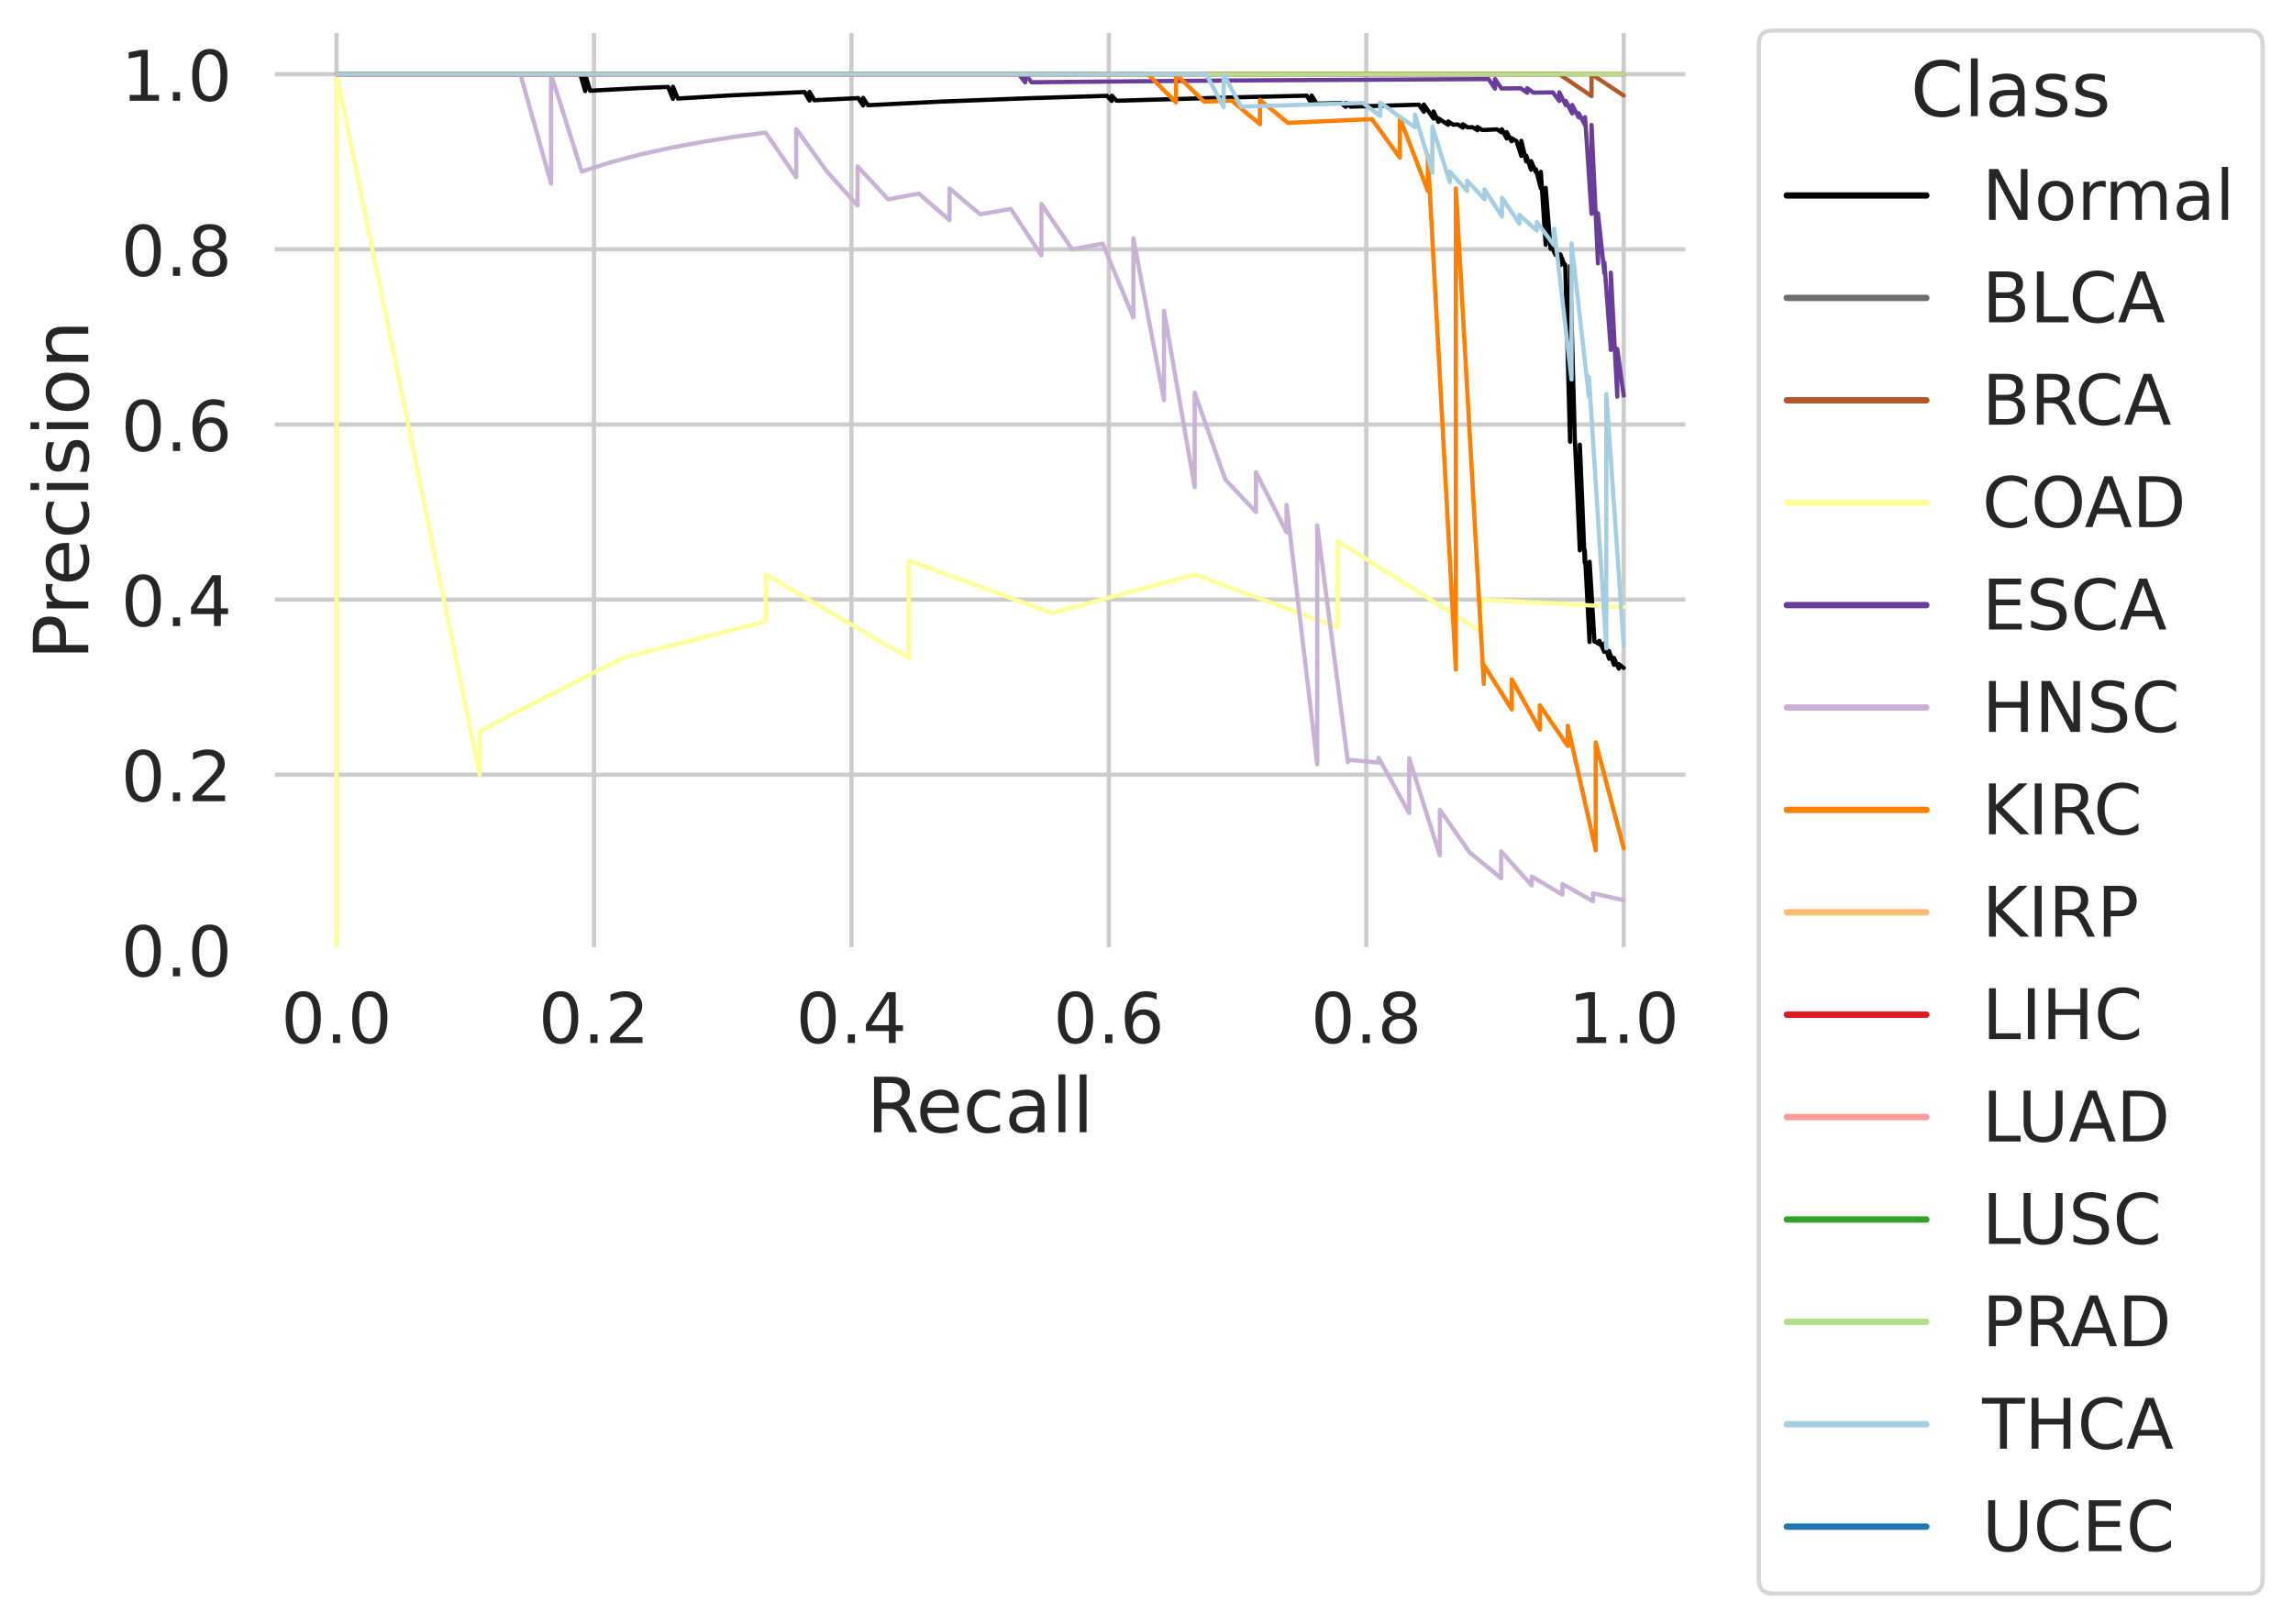<?xml version="1.0" encoding="utf-8" standalone="no"?>
<!DOCTYPE svg PUBLIC "-//W3C//DTD SVG 1.1//EN"
  "http://www.w3.org/Graphics/SVG/1.1/DTD/svg11.dtd">
<!-- Created with matplotlib (https://matplotlib.org/) -->
<svg height="384.085pt" version="1.1" viewBox="0 0 542.202 384.085" width="542.202pt" xmlns="http://www.w3.org/2000/svg" xmlns:xlink="http://www.w3.org/1999/xlink">
 <defs>
  <style type="text/css">*{stroke-linecap:butt;stroke-linejoin:round;}</style>
 </defs>
 <g id="figure_1">
  <g id="patch_1">
   <path d="M 0 384.085 
L 542.202 384.085 
L 542.202 0 
L 0 0 
z
" style="fill:#ffffff;"/>
  </g>
  <g id="axes_1">
   <g id="patch_2">
    <path d="M 64.361 224.64 
L 399.161 224.64 
L 399.161 7.2 
L 64.361 7.2 
z
" style="fill:#ffffff;"/>
   </g>
   <g id="matplotlib.axis_1">
    <g id="xtick_1">
     <g id="line2d_1">
      <path clip-path="url(#p560c110eac)" d="M 79.579 224.64 
L 79.579 7.2 
" style="fill:none;stroke:#cccccc;stroke-linecap:round;"/>
     </g>
     <g id="text_1">
      <!-- 0.0 -->
      <g style="fill:#262626;" transform="translate(66.459 246.677)scale(0.165 -0.165)">
       <defs>
        <path d="M 31.781 66.406 
Q 24.172 66.406 20.328 58.906 
Q 16.5 51.422 16.5 36.375 
Q 16.5 21.391 20.328 13.891 
Q 24.172 6.391 31.781 6.391 
Q 39.453 6.391 43.281 13.891 
Q 47.125 21.391 47.125 36.375 
Q 47.125 51.422 43.281 58.906 
Q 39.453 66.406 31.781 66.406 
z
M 31.781 74.219 
Q 44.047 74.219 50.516 64.516 
Q 56.984 54.828 56.984 36.375 
Q 56.984 17.969 50.516 8.266 
Q 44.047 -1.422 31.781 -1.422 
Q 19.531 -1.422 13.062 8.266 
Q 6.594 17.969 6.594 36.375 
Q 6.594 54.828 13.062 64.516 
Q 19.531 74.219 31.781 74.219 
z
" id="DejaVuSans-48"/>
        <path d="M 10.688 12.406 
L 21 12.406 
L 21 0 
L 10.688 0 
z
" id="DejaVuSans-46"/>
       </defs>
       <use xlink:href="#DejaVuSans-48"/>
       <use x="63.623" xlink:href="#DejaVuSans-46"/>
       <use x="95.41" xlink:href="#DejaVuSans-48"/>
      </g>
     </g>
    </g>
    <g id="xtick_2">
     <g id="line2d_2">
      <path clip-path="url(#p560c110eac)" d="M 140.452 224.64 
L 140.452 7.2 
" style="fill:none;stroke:#cccccc;stroke-linecap:round;"/>
     </g>
     <g id="text_2">
      <!-- 0.2 -->
      <g style="fill:#262626;" transform="translate(127.332 246.677)scale(0.165 -0.165)">
       <defs>
        <path d="M 19.188 8.297 
L 53.609 8.297 
L 53.609 0 
L 7.328 0 
L 7.328 8.297 
Q 12.938 14.109 22.625 23.891 
Q 32.328 33.688 34.812 36.531 
Q 39.547 41.844 41.422 45.531 
Q 43.312 49.219 43.312 52.781 
Q 43.312 58.594 39.234 62.25 
Q 35.156 65.922 28.609 65.922 
Q 23.969 65.922 18.812 64.312 
Q 13.672 62.703 7.812 59.422 
L 7.812 69.391 
Q 13.766 71.781 18.938 73 
Q 24.125 74.219 28.422 74.219 
Q 39.75 74.219 46.484 68.547 
Q 53.219 62.891 53.219 53.422 
Q 53.219 48.922 51.531 44.891 
Q 49.859 40.875 45.406 35.406 
Q 44.188 33.984 37.641 27.219 
Q 31.109 20.453 19.188 8.297 
z
" id="DejaVuSans-50"/>
       </defs>
       <use xlink:href="#DejaVuSans-48"/>
       <use x="63.623" xlink:href="#DejaVuSans-46"/>
       <use x="95.41" xlink:href="#DejaVuSans-50"/>
      </g>
     </g>
    </g>
    <g id="xtick_3">
     <g id="line2d_3">
      <path clip-path="url(#p560c110eac)" d="M 201.324 224.64 
L 201.324 7.2 
" style="fill:none;stroke:#cccccc;stroke-linecap:round;"/>
     </g>
     <g id="text_3">
      <!-- 0.4 -->
      <g style="fill:#262626;" transform="translate(188.204 246.677)scale(0.165 -0.165)">
       <defs>
        <path d="M 37.797 64.312 
L 12.891 25.391 
L 37.797 25.391 
z
M 35.203 72.906 
L 47.609 72.906 
L 47.609 25.391 
L 58.016 25.391 
L 58.016 17.188 
L 47.609 17.188 
L 47.609 0 
L 37.797 0 
L 37.797 17.188 
L 4.891 17.188 
L 4.891 26.703 
z
" id="DejaVuSans-52"/>
       </defs>
       <use xlink:href="#DejaVuSans-48"/>
       <use x="63.623" xlink:href="#DejaVuSans-46"/>
       <use x="95.41" xlink:href="#DejaVuSans-52"/>
      </g>
     </g>
    </g>
    <g id="xtick_4">
     <g id="line2d_4">
      <path clip-path="url(#p560c110eac)" d="M 262.197 224.64 
L 262.197 7.2 
" style="fill:none;stroke:#cccccc;stroke-linecap:round;"/>
     </g>
     <g id="text_4">
      <!-- 0.6 -->
      <g style="fill:#262626;" transform="translate(249.077 246.677)scale(0.165 -0.165)">
       <defs>
        <path d="M 33.016 40.375 
Q 26.375 40.375 22.484 35.828 
Q 18.609 31.297 18.609 23.391 
Q 18.609 15.531 22.484 10.953 
Q 26.375 6.391 33.016 6.391 
Q 39.656 6.391 43.531 10.953 
Q 47.406 15.531 47.406 23.391 
Q 47.406 31.297 43.531 35.828 
Q 39.656 40.375 33.016 40.375 
z
M 52.594 71.297 
L 52.594 62.312 
Q 48.875 64.062 45.094 64.984 
Q 41.312 65.922 37.594 65.922 
Q 27.828 65.922 22.672 59.328 
Q 17.531 52.734 16.797 39.406 
Q 19.672 43.656 24.016 45.922 
Q 28.375 48.188 33.594 48.188 
Q 44.578 48.188 50.953 41.516 
Q 57.328 34.859 57.328 23.391 
Q 57.328 12.156 50.688 5.359 
Q 44.047 -1.422 33.016 -1.422 
Q 20.359 -1.422 13.672 8.266 
Q 6.984 17.969 6.984 36.375 
Q 6.984 53.656 15.188 63.938 
Q 23.391 74.219 37.203 74.219 
Q 40.922 74.219 44.703 73.484 
Q 48.484 72.75 52.594 71.297 
z
" id="DejaVuSans-54"/>
       </defs>
       <use xlink:href="#DejaVuSans-48"/>
       <use x="63.623" xlink:href="#DejaVuSans-46"/>
       <use x="95.41" xlink:href="#DejaVuSans-54"/>
      </g>
     </g>
    </g>
    <g id="xtick_5">
     <g id="line2d_5">
      <path clip-path="url(#p560c110eac)" d="M 323.07 224.64 
L 323.07 7.2 
" style="fill:none;stroke:#cccccc;stroke-linecap:round;"/>
     </g>
     <g id="text_5">
      <!-- 0.8 -->
      <g style="fill:#262626;" transform="translate(309.95 246.677)scale(0.165 -0.165)">
       <defs>
        <path d="M 31.781 34.625 
Q 24.75 34.625 20.719 30.859 
Q 16.703 27.094 16.703 20.516 
Q 16.703 13.922 20.719 10.156 
Q 24.75 6.391 31.781 6.391 
Q 38.812 6.391 42.859 10.172 
Q 46.922 13.969 46.922 20.516 
Q 46.922 27.094 42.891 30.859 
Q 38.875 34.625 31.781 34.625 
z
M 21.922 38.812 
Q 15.578 40.375 12.031 44.719 
Q 8.5 49.078 8.5 55.328 
Q 8.5 64.062 14.719 69.141 
Q 20.953 74.219 31.781 74.219 
Q 42.672 74.219 48.875 69.141 
Q 55.078 64.062 55.078 55.328 
Q 55.078 49.078 51.531 44.719 
Q 48 40.375 41.703 38.812 
Q 48.828 37.156 52.797 32.312 
Q 56.781 27.484 56.781 20.516 
Q 56.781 9.906 50.312 4.234 
Q 43.844 -1.422 31.781 -1.422 
Q 19.734 -1.422 13.25 4.234 
Q 6.781 9.906 6.781 20.516 
Q 6.781 27.484 10.781 32.312 
Q 14.797 37.156 21.922 38.812 
z
M 18.312 54.391 
Q 18.312 48.734 21.844 45.562 
Q 25.391 42.391 31.781 42.391 
Q 38.141 42.391 41.719 45.562 
Q 45.312 48.734 45.312 54.391 
Q 45.312 60.062 41.719 63.234 
Q 38.141 66.406 31.781 66.406 
Q 25.391 66.406 21.844 63.234 
Q 18.312 60.062 18.312 54.391 
z
" id="DejaVuSans-56"/>
       </defs>
       <use xlink:href="#DejaVuSans-48"/>
       <use x="63.623" xlink:href="#DejaVuSans-46"/>
       <use x="95.41" xlink:href="#DejaVuSans-56"/>
      </g>
     </g>
    </g>
    <g id="xtick_6">
     <g id="line2d_6">
      <path clip-path="url(#p560c110eac)" d="M 383.943 224.64 
L 383.943 7.2 
" style="fill:none;stroke:#cccccc;stroke-linecap:round;"/>
     </g>
     <g id="text_6">
      <!-- 1.0 -->
      <g style="fill:#262626;" transform="translate(370.823 246.677)scale(0.165 -0.165)">
       <defs>
        <path d="M 12.406 8.297 
L 28.516 8.297 
L 28.516 63.922 
L 10.984 60.406 
L 10.984 69.391 
L 28.422 72.906 
L 38.281 72.906 
L 38.281 8.297 
L 54.391 8.297 
L 54.391 0 
L 12.406 0 
z
" id="DejaVuSans-49"/>
       </defs>
       <use xlink:href="#DejaVuSans-49"/>
       <use x="63.623" xlink:href="#DejaVuSans-46"/>
       <use x="95.41" xlink:href="#DejaVuSans-48"/>
      </g>
     </g>
    </g>
    <g id="text_7">
     <!-- Recall -->
     <g style="fill:#262626;" transform="translate(204.91 267.786)scale(0.18 -0.18)">
      <defs>
       <path d="M 44.391 34.188 
Q 47.562 33.109 50.562 29.594 
Q 53.562 26.078 56.594 19.922 
L 66.609 0 
L 56 0 
L 46.688 18.703 
Q 43.062 26.031 39.672 28.422 
Q 36.281 30.812 30.422 30.812 
L 19.672 30.812 
L 19.672 0 
L 9.812 0 
L 9.812 72.906 
L 32.078 72.906 
Q 44.578 72.906 50.734 67.672 
Q 56.891 62.453 56.891 51.906 
Q 56.891 45.016 53.688 40.469 
Q 50.484 35.938 44.391 34.188 
z
M 19.672 64.797 
L 19.672 38.922 
L 32.078 38.922 
Q 39.203 38.922 42.844 42.219 
Q 46.484 45.516 46.484 51.906 
Q 46.484 58.297 42.844 61.547 
Q 39.203 64.797 32.078 64.797 
z
" id="DejaVuSans-82"/>
       <path d="M 56.203 29.594 
L 56.203 25.203 
L 14.891 25.203 
Q 15.484 15.922 20.484 11.062 
Q 25.484 6.203 34.422 6.203 
Q 39.594 6.203 44.453 7.469 
Q 49.312 8.734 54.109 11.281 
L 54.109 2.781 
Q 49.266 0.734 44.188 -0.344 
Q 39.109 -1.422 33.891 -1.422 
Q 20.797 -1.422 13.156 6.188 
Q 5.516 13.812 5.516 26.812 
Q 5.516 40.234 12.766 48.109 
Q 20.016 56 32.328 56 
Q 43.359 56 49.781 48.891 
Q 56.203 41.797 56.203 29.594 
z
M 47.219 32.234 
Q 47.125 39.594 43.094 43.984 
Q 39.062 48.391 32.422 48.391 
Q 24.906 48.391 20.391 44.141 
Q 15.875 39.891 15.188 32.172 
z
" id="DejaVuSans-101"/>
       <path d="M 48.781 52.594 
L 48.781 44.188 
Q 44.969 46.297 41.141 47.344 
Q 37.312 48.391 33.406 48.391 
Q 24.656 48.391 19.812 42.844 
Q 14.984 37.312 14.984 27.297 
Q 14.984 17.281 19.812 11.734 
Q 24.656 6.203 33.406 6.203 
Q 37.312 6.203 41.141 7.25 
Q 44.969 8.297 48.781 10.406 
L 48.781 2.094 
Q 45.016 0.344 40.984 -0.531 
Q 36.969 -1.422 32.422 -1.422 
Q 20.062 -1.422 12.781 6.344 
Q 5.516 14.109 5.516 27.297 
Q 5.516 40.672 12.859 48.328 
Q 20.219 56 33.016 56 
Q 37.156 56 41.109 55.141 
Q 45.062 54.297 48.781 52.594 
z
" id="DejaVuSans-99"/>
       <path d="M 34.281 27.484 
Q 23.391 27.484 19.188 25 
Q 14.984 22.516 14.984 16.5 
Q 14.984 11.719 18.141 8.906 
Q 21.297 6.109 26.703 6.109 
Q 34.188 6.109 38.703 11.406 
Q 43.219 16.703 43.219 25.484 
L 43.219 27.484 
z
M 52.203 31.203 
L 52.203 0 
L 43.219 0 
L 43.219 8.297 
Q 40.141 3.328 35.547 0.953 
Q 30.953 -1.422 24.312 -1.422 
Q 15.922 -1.422 10.953 3.297 
Q 6 8.016 6 15.922 
Q 6 25.141 12.172 29.828 
Q 18.359 34.516 30.609 34.516 
L 43.219 34.516 
L 43.219 35.406 
Q 43.219 41.609 39.141 45 
Q 35.062 48.391 27.688 48.391 
Q 23 48.391 18.547 47.266 
Q 14.109 46.141 10.016 43.891 
L 10.016 52.203 
Q 14.938 54.109 19.578 55.047 
Q 24.219 56 28.609 56 
Q 40.484 56 46.344 49.844 
Q 52.203 43.703 52.203 31.203 
z
" id="DejaVuSans-97"/>
       <path d="M 9.422 75.984 
L 18.406 75.984 
L 18.406 0 
L 9.422 0 
z
" id="DejaVuSans-108"/>
      </defs>
      <use xlink:href="#DejaVuSans-82"/>
      <use x="64.982" xlink:href="#DejaVuSans-101"/>
      <use x="126.506" xlink:href="#DejaVuSans-99"/>
      <use x="181.486" xlink:href="#DejaVuSans-97"/>
      <use x="242.766" xlink:href="#DejaVuSans-108"/>
      <use x="270.549" xlink:href="#DejaVuSans-108"/>
     </g>
    </g>
   </g>
   <g id="matplotlib.axis_2">
    <g id="ytick_1">
     <g id="line2d_7">
      <path clip-path="url(#p560c110eac)" d="M 64.361 224.64 
L 399.161 224.64 
" style="fill:none;stroke:#cccccc;stroke-linecap:round;"/>
     </g>
     <g id="text_8">
      <!-- 0.0 -->
      <g style="fill:#262626;" transform="translate(28.621 230.909)scale(0.165 -0.165)">
       <use xlink:href="#DejaVuSans-48"/>
       <use x="63.623" xlink:href="#DejaVuSans-46"/>
       <use x="95.41" xlink:href="#DejaVuSans-48"/>
      </g>
     </g>
    </g>
    <g id="ytick_2">
     <g id="line2d_8">
      <path clip-path="url(#p560c110eac)" d="M 64.361 183.223 
L 399.161 183.223 
" style="fill:none;stroke:#cccccc;stroke-linecap:round;"/>
     </g>
     <g id="text_9">
      <!-- 0.2 -->
      <g style="fill:#262626;" transform="translate(28.621 189.492)scale(0.165 -0.165)">
       <use xlink:href="#DejaVuSans-48"/>
       <use x="63.623" xlink:href="#DejaVuSans-46"/>
       <use x="95.41" xlink:href="#DejaVuSans-50"/>
      </g>
     </g>
    </g>
    <g id="ytick_3">
     <g id="line2d_9">
      <path clip-path="url(#p560c110eac)" d="M 64.361 141.806 
L 399.161 141.806 
" style="fill:none;stroke:#cccccc;stroke-linecap:round;"/>
     </g>
     <g id="text_10">
      <!-- 0.4 -->
      <g style="fill:#262626;" transform="translate(28.621 148.074)scale(0.165 -0.165)">
       <use xlink:href="#DejaVuSans-48"/>
       <use x="63.623" xlink:href="#DejaVuSans-46"/>
       <use x="95.41" xlink:href="#DejaVuSans-52"/>
      </g>
     </g>
    </g>
    <g id="ytick_4">
     <g id="line2d_10">
      <path clip-path="url(#p560c110eac)" d="M 64.361 100.389 
L 399.161 100.389 
" style="fill:none;stroke:#cccccc;stroke-linecap:round;"/>
     </g>
     <g id="text_11">
      <!-- 0.6 -->
      <g style="fill:#262626;" transform="translate(28.621 106.657)scale(0.165 -0.165)">
       <use xlink:href="#DejaVuSans-48"/>
       <use x="63.623" xlink:href="#DejaVuSans-46"/>
       <use x="95.41" xlink:href="#DejaVuSans-54"/>
      </g>
     </g>
    </g>
    <g id="ytick_5">
     <g id="line2d_11">
      <path clip-path="url(#p560c110eac)" d="M 64.361 58.971 
L 399.161 58.971 
" style="fill:none;stroke:#cccccc;stroke-linecap:round;"/>
     </g>
     <g id="text_12">
      <!-- 0.8 -->
      <g style="fill:#262626;" transform="translate(28.621 65.24)scale(0.165 -0.165)">
       <use xlink:href="#DejaVuSans-48"/>
       <use x="63.623" xlink:href="#DejaVuSans-46"/>
       <use x="95.41" xlink:href="#DejaVuSans-56"/>
      </g>
     </g>
    </g>
    <g id="ytick_6">
     <g id="line2d_12">
      <path clip-path="url(#p560c110eac)" d="M 64.361 17.554 
L 399.161 17.554 
" style="fill:none;stroke:#cccccc;stroke-linecap:round;"/>
     </g>
     <g id="text_13">
      <!-- 1.0 -->
      <g style="fill:#262626;" transform="translate(28.621 23.823)scale(0.165 -0.165)">
       <use xlink:href="#DejaVuSans-49"/>
       <use x="63.623" xlink:href="#DejaVuSans-46"/>
       <use x="95.41" xlink:href="#DejaVuSans-48"/>
      </g>
     </g>
    </g>
    <g id="text_14">
     <!-- Precision -->
     <g style="fill:#262626;" transform="translate(20.877 156.073)rotate(-90)scale(0.18 -0.18)">
      <defs>
       <path d="M 19.672 64.797 
L 19.672 37.406 
L 32.078 37.406 
Q 38.969 37.406 42.719 40.969 
Q 46.484 44.531 46.484 51.125 
Q 46.484 57.672 42.719 61.234 
Q 38.969 64.797 32.078 64.797 
z
M 9.812 72.906 
L 32.078 72.906 
Q 44.344 72.906 50.609 67.359 
Q 56.891 61.812 56.891 51.125 
Q 56.891 40.328 50.609 34.812 
Q 44.344 29.297 32.078 29.297 
L 19.672 29.297 
L 19.672 0 
L 9.812 0 
z
" id="DejaVuSans-80"/>
       <path d="M 41.109 46.297 
Q 39.594 47.172 37.812 47.578 
Q 36.031 48 33.891 48 
Q 26.266 48 22.188 43.047 
Q 18.109 38.094 18.109 28.812 
L 18.109 0 
L 9.078 0 
L 9.078 54.688 
L 18.109 54.688 
L 18.109 46.188 
Q 20.953 51.172 25.484 53.578 
Q 30.031 56 36.531 56 
Q 37.453 56 38.578 55.875 
Q 39.703 55.766 41.062 55.516 
z
" id="DejaVuSans-114"/>
       <path d="M 9.422 54.688 
L 18.406 54.688 
L 18.406 0 
L 9.422 0 
z
M 9.422 75.984 
L 18.406 75.984 
L 18.406 64.594 
L 9.422 64.594 
z
" id="DejaVuSans-105"/>
       <path d="M 44.281 53.078 
L 44.281 44.578 
Q 40.484 46.531 36.375 47.5 
Q 32.281 48.484 27.875 48.484 
Q 21.188 48.484 17.844 46.438 
Q 14.5 44.391 14.5 40.281 
Q 14.5 37.156 16.891 35.375 
Q 19.281 33.594 26.516 31.984 
L 29.594 31.297 
Q 39.156 29.25 43.188 25.516 
Q 47.219 21.781 47.219 15.094 
Q 47.219 7.469 41.188 3.016 
Q 35.156 -1.422 24.609 -1.422 
Q 20.219 -1.422 15.453 -0.562 
Q 10.688 0.297 5.422 2 
L 5.422 11.281 
Q 10.406 8.688 15.234 7.391 
Q 20.062 6.109 24.812 6.109 
Q 31.156 6.109 34.562 8.281 
Q 37.984 10.453 37.984 14.406 
Q 37.984 18.062 35.516 20.016 
Q 33.062 21.969 24.703 23.781 
L 21.578 24.516 
Q 13.234 26.266 9.516 29.906 
Q 5.812 33.547 5.812 39.891 
Q 5.812 47.609 11.281 51.797 
Q 16.75 56 26.812 56 
Q 31.781 56 36.172 55.266 
Q 40.578 54.547 44.281 53.078 
z
" id="DejaVuSans-115"/>
       <path d="M 30.609 48.391 
Q 23.391 48.391 19.188 42.75 
Q 14.984 37.109 14.984 27.297 
Q 14.984 17.484 19.156 11.844 
Q 23.344 6.203 30.609 6.203 
Q 37.797 6.203 41.984 11.859 
Q 46.188 17.531 46.188 27.297 
Q 46.188 37.016 41.984 42.703 
Q 37.797 48.391 30.609 48.391 
z
M 30.609 56 
Q 42.328 56 49.016 48.375 
Q 55.719 40.766 55.719 27.297 
Q 55.719 13.875 49.016 6.219 
Q 42.328 -1.422 30.609 -1.422 
Q 18.844 -1.422 12.172 6.219 
Q 5.516 13.875 5.516 27.297 
Q 5.516 40.766 12.172 48.375 
Q 18.844 56 30.609 56 
z
" id="DejaVuSans-111"/>
       <path d="M 54.891 33.016 
L 54.891 0 
L 45.906 0 
L 45.906 32.719 
Q 45.906 40.484 42.875 44.328 
Q 39.844 48.188 33.797 48.188 
Q 26.516 48.188 22.312 43.547 
Q 18.109 38.922 18.109 30.906 
L 18.109 0 
L 9.078 0 
L 9.078 54.688 
L 18.109 54.688 
L 18.109 46.188 
Q 21.344 51.125 25.703 53.562 
Q 30.078 56 35.797 56 
Q 45.219 56 50.047 50.172 
Q 54.891 44.344 54.891 33.016 
z
" id="DejaVuSans-110"/>
      </defs>
      <use xlink:href="#DejaVuSans-80"/>
      <use x="58.553" xlink:href="#DejaVuSans-114"/>
      <use x="97.416" xlink:href="#DejaVuSans-101"/>
      <use x="158.939" xlink:href="#DejaVuSans-99"/>
      <use x="213.92" xlink:href="#DejaVuSans-105"/>
      <use x="241.703" xlink:href="#DejaVuSans-115"/>
      <use x="293.803" xlink:href="#DejaVuSans-105"/>
      <use x="321.586" xlink:href="#DejaVuSans-111"/>
      <use x="382.768" xlink:href="#DejaVuSans-110"/>
     </g>
    </g>
   </g>
   <g id="line2d_13">
    <path clip-path="url(#p560c110eac)" d="M 79.579 17.554 
L 137.224 17.554 
L 138.376 21.537 
L 138.376 17.554 
L 139.529 21.462 
L 151.058 20.841 
L 157.976 20.556 
L 159.129 23.388 
L 159.129 20.513 
L 160.281 23.307 
L 172.963 22.544 
L 187.951 21.869 
L 190.257 21.781 
L 191.41 23.767 
L 191.41 21.738 
L 192.562 23.705 
L 202.938 23.202 
L 204.091 24.95 
L 204.091 23.151 
L 205.244 24.885 
L 222.538 24.026 
L 243.29 23.228 
L 261.736 22.668 
L 262.889 23.868 
L 262.889 22.636 
L 264.042 23.83 
L 291.711 23.033 
L 309.005 22.63 
L 310.157 24.557 
L 310.157 22.605 
L 311.31 24.524 
L 317.075 24.36 
L 318.228 25.26 
L 318.228 24.328 
L 319.381 25.224 
L 335.521 24.757 
L 336.674 26.442 
L 336.674 24.726 
L 338.98 28.04 
L 338.98 26.366 
L 340.133 28.818 
L 340.133 27.996 
L 342.438 29.534 
L 342.438 28.725 
L 343.591 29.485 
L 344.744 29.436 
L 345.897 30.181 
L 345.897 29.388 
L 347.05 30.13 
L 348.203 30.08 
L 349.356 30.808 
L 349.356 30.029 
L 350.509 30.755 
L 353.967 30.599 
L 355.12 31.306 
L 355.12 30.548 
L 356.273 32.746 
L 356.273 31.253 
L 357.426 33.423 
L 357.426 32.687 
L 358.579 33.362 
L 359.732 36.872 
L 359.732 33.302 
L 360.885 38.186 
L 360.885 36.8 
L 362.038 40.145 
L 362.038 38.111 
L 363.191 40.73 
L 363.191 40.064 
L 364.343 44.534 
L 364.343 40.647 
L 365.496 57.896 
L 365.496 56.256 
L 365.496 44.439 
L 366.649 58.838 
L 366.649 57.765 
L 367.802 60.286 
L 367.802 58.706 
L 368.955 62.713 
L 368.955 60.151 
L 370.108 63.075 
L 370.108 62.573 
L 371.261 104.473 
L 371.261 100.487 
L 371.261 62.934 
L 372.414 105.366 
L 372.414 104.274 
L 373.567 130.173 
L 373.567 127.747 
L 373.567 105.167 
L 374.719 133.079 
L 374.719 130.477 
L 374.719 129.972 
L 375.872 151.834 
L 375.872 149.786 
L 375.872 132.88 
L 377.025 151.75 
L 377.025 151.651 
L 378.178 152.355 
L 378.178 152.258 
L 378.178 151.568 
L 379.331 154.166 
L 379.331 153.981 
L 379.331 152.174 
L 380.484 155.787 
L 380.484 155.435 
L 380.484 153.987 
L 381.637 157.241 
L 381.637 156.989 
L 381.637 155.611 
L 382.79 158.14 
L 382.79 157.895 
L 382.79 157.067 
L 383.943 157.969 
L 383.943 157.969 
" style="fill:none;stroke:#000000;stroke-linecap:round;"/>
   </g>
   <g id="line2d_14">
    <path clip-path="url(#p560c110eac)" d="M 79.579 17.554 
" style="fill:none;stroke:#6e6e6e;stroke-linecap:round;"/>
   </g>
   <g id="line2d_15">
    <path clip-path="url(#p560c110eac)" d="M 79.579 17.554 
L 87.188 17.554 
L 94.797 17.554 
L 102.406 17.554 
L 110.015 17.554 
L 117.624 17.554 
L 125.234 17.554 
L 132.843 17.554 
L 140.452 17.554 
L 148.061 17.554 
L 155.67 17.554 
L 163.279 17.554 
L 170.888 17.554 
L 178.497 17.554 
L 186.106 17.554 
L 193.715 17.554 
L 201.324 17.554 
L 208.934 17.554 
L 216.543 17.554 
L 224.152 17.554 
L 231.761 17.554 
L 239.37 17.554 
L 246.979 17.554 
L 254.588 17.554 
L 262.197 17.554 
L 269.806 17.554 
L 277.415 17.554 
L 285.024 17.554 
L 292.634 17.554 
L 300.243 17.554 
L 307.852 17.554 
L 315.461 17.554 
L 323.07 17.554 
L 330.679 17.554 
L 338.288 17.554 
L 345.897 17.554 
L 353.506 17.554 
L 361.115 17.554 
L 368.724 17.554 
L 376.334 22.731 
L 376.334 17.554 
L 383.943 22.605 
" style="fill:none;stroke:#b15928;stroke-linecap:round;"/>
   </g>
   <g id="line2d_16">
    <path clip-path="url(#p560c110eac)" d="M 79.579 224.64 
L 79.579 224.64 
L 79.579 224.64 
L 79.579 17.554 
L 113.397 183.223 
L 113.397 172.869 
L 147.215 155.611 
L 181.034 146.983 
L 181.034 135.889 
L 214.852 155.611 
L 214.852 149.336 
L 214.852 141.806 
L 214.852 132.602 
L 248.67 144.992 
L 282.488 135.889 
L 316.306 148.345 
L 316.306 144.107 
L 316.306 139.369 
L 316.306 134.04 
L 316.306 128 
L 350.124 149.336 
L 350.124 145.75 
L 350.124 141.806 
L 383.943 143.606 
" style="fill:none;stroke:#ffff99;stroke-linecap:round;"/>
   </g>
   <g id="line2d_17">
    <path clip-path="url(#p560c110eac)" d="M 79.579 17.554 
L 240.892 17.554 
L 242.414 19.472 
L 242.414 17.554 
L 243.935 19.454 
L 289.59 19.044 
L 351.984 18.705 
L 353.506 20.949 
L 353.506 18.698 
L 355.028 20.931 
L 359.594 20.877 
L 361.115 21.937 
L 361.115 20.859 
L 362.637 21.914 
L 367.203 21.846 
L 368.724 23.894 
L 368.724 21.824 
L 370.246 24.875 
L 370.246 23.861 
L 371.768 26.827 
L 371.768 24.839 
L 373.29 27.756 
L 373.29 26.781 
L 374.812 29.618 
L 374.812 27.706 
L 376.334 50.581 
L 376.334 49.067 
L 376.334 29.559 
L 377.855 62.285 
L 377.855 60.313 
L 377.855 50.439 
L 379.377 64.656 
L 379.377 64.026 
L 379.377 62.107 
L 380.899 82.761 
L 380.899 81.273 
L 380.899 64.472 
L 382.421 93.814 
L 382.421 91.704 
L 382.421 82.536 
L 383.943 93.573 
L 383.943 93.573 
" style="fill:none;stroke:#6a3d9a;stroke-linecap:round;"/>
   </g>
   <g id="line2d_18">
    <path clip-path="url(#p560c110eac)" d="M 79.579 17.554 
L 123.059 17.554 
L 130.306 43.44 
L 130.306 17.554 
L 137.553 40.564 
L 144.8 38.263 
L 152.046 36.38 
L 159.293 34.811 
L 166.54 33.484 
L 173.787 32.346 
L 181.034 31.36 
L 188.28 41.917 
L 188.28 30.497 
L 195.527 40.564 
L 202.774 48.617 
L 202.774 39.353 
L 210.021 47.138 
L 217.267 45.793 
L 224.514 52.069 
L 224.514 44.565 
L 231.761 50.688 
L 239.008 49.414 
L 246.254 60.4 
L 246.254 48.234 
L 253.501 58.971 
L 260.748 57.635 
L 267.995 75.078 
L 267.995 56.383 
L 275.241 94.609 
L 275.241 73.523 
L 282.488 115.236 
L 282.488 92.858 
L 289.735 113.427 
L 296.982 121.097 
L 296.982 111.684 
L 304.228 125.876 
L 304.228 119.4 
L 311.475 180.754 
L 311.475 179.865 
L 311.475 124.235 
L 318.722 180.264 
L 318.722 179.681 
L 325.969 180.358 
L 325.969 179.215 
L 333.215 192.283 
L 333.215 192.138 
L 333.215 179.34 
L 340.462 202.319 
L 340.462 201.98 
L 340.462 191.506 
L 347.709 201.904 
L 347.709 201.768 
L 354.956 207.717 
L 354.956 207.607 
L 354.956 201.358 
L 362.202 209.43 
L 362.202 209.286 
L 362.202 207.309 
L 369.449 211.595 
L 369.449 211.471 
L 369.449 209.07 
L 376.696 213.166 
L 376.696 213.041 
L 376.696 211.29 
L 383.943 212.902 
L 383.943 212.902 
" style="fill:none;stroke:#cab2d6;stroke-linecap:round;"/>
   </g>
   <g id="line2d_19">
    <path clip-path="url(#p560c110eac)" d="M 79.579 17.554 
L 271.46 17.554 
L 278.077 24.234 
L 278.077 17.554 
L 284.694 24.026 
L 291.31 23.83 
L 297.927 29.388 
L 297.927 23.645 
L 304.543 29.059 
L 324.393 28.174 
L 331.01 37.277 
L 331.01 27.909 
L 337.626 45.166 
L 337.626 36.818 
L 344.243 158.373 
L 344.243 156.743 
L 344.243 44.565 
L 350.86 161.747 
L 350.86 159.827 
L 350.86 157.255 
L 357.476 167.793 
L 357.476 160.687 
L 364.093 172.566 
L 364.093 166.817 
L 370.709 176.43 
L 370.709 171.665 
L 377.326 201.108 
L 377.326 200.622 
L 377.326 175.593 
L 383.943 200.645 
L 383.943 200.645 
" style="fill:none;stroke:#ff7f00;stroke-linecap:round;"/>
   </g>
   <g id="line2d_20">
    <path clip-path="url(#p560c110eac)" d="M 79.579 17.554 
" style="fill:none;stroke:#fdbf6f;stroke-linecap:round;"/>
   </g>
   <g id="line2d_21">
    <path clip-path="url(#p560c110eac)" d="M 79.579 17.554 
L 291.711 17.554 
L 319.381 17.554 
L 337.827 17.554 
L 347.05 17.554 
L 351.662 17.554 
L 356.273 17.554 
L 360.885 17.554 
L 365.496 17.554 
L 370.108 17.554 
L 374.719 17.554 
L 379.331 17.554 
L 383.943 17.554 
" style="fill:none;stroke:#e31a1c;stroke-linecap:round;"/>
   </g>
   <g id="line2d_22">
    <path clip-path="url(#p560c110eac)" d="M 79.579 17.554 
" style="fill:none;stroke:#fb9a99;stroke-linecap:round;"/>
   </g>
   <g id="line2d_23">
    <path clip-path="url(#p560c110eac)" d="M 79.579 17.554 
" style="fill:none;stroke:#33a02c;stroke-linecap:round;"/>
   </g>
   <g id="line2d_24">
    <path clip-path="url(#p560c110eac)" d="M 79.579 17.554 
L 383.943 17.554 
L 383.943 17.554 
" style="fill:none;stroke:#b2df8a;stroke-linecap:round;"/>
   </g>
   <g id="line2d_25">
    <path clip-path="url(#p560c110eac)" d="M 79.579 17.554 
L 285.23 17.554 
L 289.343 25.369 
L 289.343 17.554 
L 293.456 25.224 
L 322.247 24.344 
L 326.36 27.416 
L 326.36 24.234 
L 330.473 27.261 
L 334.586 30.105 
L 334.586 27.112 
L 338.699 40.888 
L 338.699 29.918 
L 342.812 43.085 
L 342.812 40.564 
L 346.925 45.166 
L 346.925 42.74 
L 351.038 47.138 
L 351.038 44.802 
L 355.151 51.206 
L 355.151 46.759 
L 359.264 52.91 
L 359.264 50.79 
L 363.377 54.534 
L 363.377 52.484 
L 367.491 58.019 
L 367.491 54.099 
L 371.604 89.749 
L 371.604 57.559 
L 375.717 93.849 
L 375.717 89.093 
L 379.83 153.332 
L 379.83 151.61 
L 379.83 93.186 
L 383.943 152.695 
L 383.943 152.695 
" style="fill:none;stroke:#a6cee3;stroke-linecap:round;"/>
   </g>
   <g id="line2d_26">
    <path clip-path="url(#p560c110eac)" d="M 79.579 17.554 
" style="fill:none;stroke:#1f78b4;stroke-linecap:round;"/>
   </g>
   <g id="line2d_27"/>
   <g id="line2d_28"/>
   <g id="line2d_29"/>
   <g id="line2d_30"/>
   <g id="line2d_31"/>
   <g id="line2d_32"/>
   <g id="line2d_33"/>
   <g id="line2d_34"/>
   <g id="line2d_35"/>
   <g id="line2d_36"/>
   <g id="line2d_37"/>
   <g id="line2d_38"/>
   <g id="line2d_39"/>
   <g id="line2d_40"/>
   <g id="patch_3">
    <path d="M 64.361 224.64 
L 64.361 7.2 
" style="fill:none;stroke:#ffffff;stroke-linecap:square;stroke-linejoin:miter;stroke-width:1.25;"/>
   </g>
   <g id="patch_4">
    <path d="M 399.161 224.64 
L 399.161 7.2 
" style="fill:none;stroke:#ffffff;stroke-linecap:square;stroke-linejoin:miter;stroke-width:1.25;"/>
   </g>
   <g id="patch_5">
    <path d="M 64.361 224.64 
L 399.161 224.64 
" style="fill:none;stroke:#ffffff;stroke-linecap:square;stroke-linejoin:miter;stroke-width:1.25;"/>
   </g>
   <g id="patch_6">
    <path d="M 64.361 7.2 
L 399.161 7.2 
" style="fill:none;stroke:#ffffff;stroke-linecap:square;stroke-linejoin:miter;stroke-width:1.25;"/>
   </g>
   <g id="legend_1">
    <g id="patch_7">
     <path d="M 419.201 376.885 
L 531.702 376.885 
Q 535.002 376.885 535.002 373.585 
L 535.002 10.5 
Q 535.002 7.2 531.702 7.2 
L 419.201 7.2 
Q 415.901 7.2 415.901 10.5 
L 415.901 373.585 
Q 415.901 376.885 419.201 376.885 
z
" style="fill:#ffffff;opacity:0.8;stroke:#cccccc;stroke-linejoin:miter;"/>
    </g>
    <g id="text_15">
     <!-- Class -->
     <g style="fill:#262626;" transform="translate(451.775 27.477)scale(0.18 -0.18)">
      <defs>
       <path d="M 64.406 67.281 
L 64.406 56.891 
Q 59.422 61.531 53.781 63.812 
Q 48.141 66.109 41.797 66.109 
Q 29.297 66.109 22.656 58.469 
Q 16.016 50.828 16.016 36.375 
Q 16.016 21.969 22.656 14.328 
Q 29.297 6.688 41.797 6.688 
Q 48.141 6.688 53.781 8.984 
Q 59.422 11.281 64.406 15.922 
L 64.406 5.609 
Q 59.234 2.094 53.438 0.328 
Q 47.656 -1.422 41.219 -1.422 
Q 24.656 -1.422 15.125 8.703 
Q 5.609 18.844 5.609 36.375 
Q 5.609 53.953 15.125 64.078 
Q 24.656 74.219 41.219 74.219 
Q 47.75 74.219 53.531 72.484 
Q 59.328 70.75 64.406 67.281 
z
" id="DejaVuSans-67"/>
      </defs>
      <use xlink:href="#DejaVuSans-67"/>
      <use x="69.824" xlink:href="#DejaVuSans-108"/>
      <use x="97.607" xlink:href="#DejaVuSans-97"/>
      <use x="158.887" xlink:href="#DejaVuSans-115"/>
      <use x="210.986" xlink:href="#DejaVuSans-115"/>
     </g>
    </g>
    <g id="line2d_41">
     <path d="M 422.501 46.233 
L 455.501 46.233 
" style="fill:none;stroke:#000000;stroke-linecap:round;stroke-width:1.5;"/>
    </g>
    <g id="line2d_42"/>
    <g id="text_16">
     <!-- Normal -->
     <g style="fill:#262626;" transform="translate(468.701 52.008)scale(0.165 -0.165)">
      <defs>
       <path d="M 9.812 72.906 
L 23.094 72.906 
L 55.422 11.922 
L 55.422 72.906 
L 64.984 72.906 
L 64.984 0 
L 51.703 0 
L 19.391 60.984 
L 19.391 0 
L 9.812 0 
z
" id="DejaVuSans-78"/>
       <path d="M 52 44.188 
Q 55.375 50.25 60.062 53.125 
Q 64.75 56 71.094 56 
Q 79.641 56 84.281 50.016 
Q 88.922 44.047 88.922 33.016 
L 88.922 0 
L 79.891 0 
L 79.891 32.719 
Q 79.891 40.578 77.094 44.375 
Q 74.312 48.188 68.609 48.188 
Q 61.625 48.188 57.562 43.547 
Q 53.516 38.922 53.516 30.906 
L 53.516 0 
L 44.484 0 
L 44.484 32.719 
Q 44.484 40.625 41.703 44.406 
Q 38.922 48.188 33.109 48.188 
Q 26.219 48.188 22.156 43.531 
Q 18.109 38.875 18.109 30.906 
L 18.109 0 
L 9.078 0 
L 9.078 54.688 
L 18.109 54.688 
L 18.109 46.188 
Q 21.188 51.219 25.484 53.609 
Q 29.781 56 35.688 56 
Q 41.656 56 45.828 52.969 
Q 50 49.953 52 44.188 
z
" id="DejaVuSans-109"/>
      </defs>
      <use xlink:href="#DejaVuSans-78"/>
      <use x="74.805" xlink:href="#DejaVuSans-111"/>
      <use x="135.986" xlink:href="#DejaVuSans-114"/>
      <use x="175.35" xlink:href="#DejaVuSans-109"/>
      <use x="272.762" xlink:href="#DejaVuSans-97"/>
      <use x="334.041" xlink:href="#DejaVuSans-108"/>
     </g>
    </g>
    <g id="line2d_43">
     <path d="M 422.501 70.452 
L 455.501 70.452 
" style="fill:none;stroke:#6e6e6e;stroke-linecap:round;stroke-width:1.5;"/>
    </g>
    <g id="line2d_44"/>
    <g id="text_17">
     <!-- BLCA -->
     <g style="fill:#262626;" transform="translate(468.701 76.227)scale(0.165 -0.165)">
      <defs>
       <path d="M 19.672 34.812 
L 19.672 8.109 
L 35.5 8.109 
Q 43.453 8.109 47.281 11.406 
Q 51.125 14.703 51.125 21.484 
Q 51.125 28.328 47.281 31.562 
Q 43.453 34.812 35.5 34.812 
z
M 19.672 64.797 
L 19.672 42.828 
L 34.281 42.828 
Q 41.5 42.828 45.031 45.531 
Q 48.578 48.25 48.578 53.812 
Q 48.578 59.328 45.031 62.062 
Q 41.5 64.797 34.281 64.797 
z
M 9.812 72.906 
L 35.016 72.906 
Q 46.297 72.906 52.391 68.219 
Q 58.5 63.531 58.5 54.891 
Q 58.5 48.188 55.375 44.234 
Q 52.25 40.281 46.188 39.312 
Q 53.469 37.75 57.5 32.781 
Q 61.531 27.828 61.531 20.406 
Q 61.531 10.641 54.891 5.312 
Q 48.25 0 35.984 0 
L 9.812 0 
z
" id="DejaVuSans-66"/>
       <path d="M 9.812 72.906 
L 19.672 72.906 
L 19.672 8.297 
L 55.172 8.297 
L 55.172 0 
L 9.812 0 
z
" id="DejaVuSans-76"/>
       <path d="M 34.188 63.188 
L 20.797 26.906 
L 47.609 26.906 
z
M 28.609 72.906 
L 39.797 72.906 
L 67.578 0 
L 57.328 0 
L 50.688 18.703 
L 17.828 18.703 
L 11.188 0 
L 0.781 0 
z
" id="DejaVuSans-65"/>
      </defs>
      <use xlink:href="#DejaVuSans-66"/>
      <use x="68.604" xlink:href="#DejaVuSans-76"/>
      <use x="124.316" xlink:href="#DejaVuSans-67"/>
      <use x="194.141" xlink:href="#DejaVuSans-65"/>
     </g>
    </g>
    <g id="line2d_45">
     <path d="M 422.501 94.671 
L 455.501 94.671 
" style="fill:none;stroke:#b15928;stroke-linecap:round;stroke-width:1.5;"/>
    </g>
    <g id="line2d_46"/>
    <g id="text_18">
     <!-- BRCA -->
     <g style="fill:#262626;" transform="translate(468.701 100.446)scale(0.165 -0.165)">
      <use xlink:href="#DejaVuSans-66"/>
      <use x="68.604" xlink:href="#DejaVuSans-82"/>
      <use x="133.086" xlink:href="#DejaVuSans-67"/>
      <use x="202.91" xlink:href="#DejaVuSans-65"/>
     </g>
    </g>
    <g id="line2d_47">
     <path d="M 422.501 118.89 
L 455.501 118.89 
" style="fill:none;stroke:#ffff99;stroke-linecap:round;stroke-width:1.5;"/>
    </g>
    <g id="line2d_48"/>
    <g id="text_19">
     <!-- COAD -->
     <g style="fill:#262626;" transform="translate(468.701 124.665)scale(0.165 -0.165)">
      <defs>
       <path d="M 39.406 66.219 
Q 28.656 66.219 22.328 58.203 
Q 16.016 50.203 16.016 36.375 
Q 16.016 22.609 22.328 14.594 
Q 28.656 6.594 39.406 6.594 
Q 50.141 6.594 56.422 14.594 
Q 62.703 22.609 62.703 36.375 
Q 62.703 50.203 56.422 58.203 
Q 50.141 66.219 39.406 66.219 
z
M 39.406 74.219 
Q 54.734 74.219 63.906 63.938 
Q 73.094 53.656 73.094 36.375 
Q 73.094 19.141 63.906 8.859 
Q 54.734 -1.422 39.406 -1.422 
Q 24.031 -1.422 14.812 8.828 
Q 5.609 19.094 5.609 36.375 
Q 5.609 53.656 14.812 63.938 
Q 24.031 74.219 39.406 74.219 
z
" id="DejaVuSans-79"/>
       <path d="M 19.672 64.797 
L 19.672 8.109 
L 31.594 8.109 
Q 46.688 8.109 53.688 14.938 
Q 60.688 21.781 60.688 36.531 
Q 60.688 51.172 53.688 57.984 
Q 46.688 64.797 31.594 64.797 
z
M 9.812 72.906 
L 30.078 72.906 
Q 51.266 72.906 61.172 64.094 
Q 71.094 55.281 71.094 36.531 
Q 71.094 17.672 61.125 8.828 
Q 51.172 0 30.078 0 
L 9.812 0 
z
" id="DejaVuSans-68"/>
      </defs>
      <use xlink:href="#DejaVuSans-67"/>
      <use x="69.824" xlink:href="#DejaVuSans-79"/>
      <use x="146.785" xlink:href="#DejaVuSans-65"/>
      <use x="215.193" xlink:href="#DejaVuSans-68"/>
     </g>
    </g>
    <g id="line2d_49">
     <path d="M 422.501 143.109 
L 455.501 143.109 
" style="fill:none;stroke:#6a3d9a;stroke-linecap:round;stroke-width:1.5;"/>
    </g>
    <g id="line2d_50"/>
    <g id="text_20">
     <!-- ESCA -->
     <g style="fill:#262626;" transform="translate(468.701 148.884)scale(0.165 -0.165)">
      <defs>
       <path d="M 9.812 72.906 
L 55.906 72.906 
L 55.906 64.594 
L 19.672 64.594 
L 19.672 43.016 
L 54.391 43.016 
L 54.391 34.719 
L 19.672 34.719 
L 19.672 8.297 
L 56.781 8.297 
L 56.781 0 
L 9.812 0 
z
" id="DejaVuSans-69"/>
       <path d="M 53.516 70.516 
L 53.516 60.891 
Q 47.906 63.578 42.922 64.891 
Q 37.938 66.219 33.297 66.219 
Q 25.25 66.219 20.875 63.094 
Q 16.5 59.969 16.5 54.203 
Q 16.5 49.359 19.406 46.891 
Q 22.312 44.438 30.422 42.922 
L 36.375 41.703 
Q 47.406 39.594 52.656 34.297 
Q 57.906 29 57.906 20.125 
Q 57.906 9.516 50.797 4.047 
Q 43.703 -1.422 29.984 -1.422 
Q 24.812 -1.422 18.969 -0.25 
Q 13.141 0.922 6.891 3.219 
L 6.891 13.375 
Q 12.891 10.016 18.656 8.297 
Q 24.422 6.594 29.984 6.594 
Q 38.422 6.594 43.016 9.906 
Q 47.609 13.234 47.609 19.391 
Q 47.609 24.75 44.312 27.781 
Q 41.016 30.812 33.5 32.328 
L 27.484 33.5 
Q 16.453 35.688 11.516 40.375 
Q 6.594 45.062 6.594 53.422 
Q 6.594 63.094 13.406 68.656 
Q 20.219 74.219 32.172 74.219 
Q 37.312 74.219 42.625 73.281 
Q 47.953 72.359 53.516 70.516 
z
" id="DejaVuSans-83"/>
      </defs>
      <use xlink:href="#DejaVuSans-69"/>
      <use x="63.184" xlink:href="#DejaVuSans-83"/>
      <use x="126.66" xlink:href="#DejaVuSans-67"/>
      <use x="196.484" xlink:href="#DejaVuSans-65"/>
     </g>
    </g>
    <g id="line2d_51">
     <path d="M 422.501 167.328 
L 455.501 167.328 
" style="fill:none;stroke:#cab2d6;stroke-linecap:round;stroke-width:1.5;"/>
    </g>
    <g id="line2d_52"/>
    <g id="text_21">
     <!-- HNSC -->
     <g style="fill:#262626;" transform="translate(468.701 173.103)scale(0.165 -0.165)">
      <defs>
       <path d="M 9.812 72.906 
L 19.672 72.906 
L 19.672 43.016 
L 55.516 43.016 
L 55.516 72.906 
L 65.375 72.906 
L 65.375 0 
L 55.516 0 
L 55.516 34.719 
L 19.672 34.719 
L 19.672 0 
L 9.812 0 
z
" id="DejaVuSans-72"/>
      </defs>
      <use xlink:href="#DejaVuSans-72"/>
      <use x="75.195" xlink:href="#DejaVuSans-78"/>
      <use x="150" xlink:href="#DejaVuSans-83"/>
      <use x="213.477" xlink:href="#DejaVuSans-67"/>
     </g>
    </g>
    <g id="line2d_53">
     <path d="M 422.501 191.546 
L 455.501 191.546 
" style="fill:none;stroke:#ff7f00;stroke-linecap:round;stroke-width:1.5;"/>
    </g>
    <g id="line2d_54"/>
    <g id="text_22">
     <!-- KIRC -->
     <g style="fill:#262626;" transform="translate(468.701 197.321)scale(0.165 -0.165)">
      <defs>
       <path d="M 9.812 72.906 
L 19.672 72.906 
L 19.672 42.094 
L 52.391 72.906 
L 65.094 72.906 
L 28.906 38.922 
L 67.672 0 
L 54.688 0 
L 19.672 35.109 
L 19.672 0 
L 9.812 0 
z
" id="DejaVuSans-75"/>
       <path d="M 9.812 72.906 
L 19.672 72.906 
L 19.672 0 
L 9.812 0 
z
" id="DejaVuSans-73"/>
      </defs>
      <use xlink:href="#DejaVuSans-75"/>
      <use x="65.576" xlink:href="#DejaVuSans-73"/>
      <use x="95.068" xlink:href="#DejaVuSans-82"/>
      <use x="159.551" xlink:href="#DejaVuSans-67"/>
     </g>
    </g>
    <g id="line2d_55">
     <path d="M 422.501 215.765 
L 455.501 215.765 
" style="fill:none;stroke:#fdbf6f;stroke-linecap:round;stroke-width:1.5;"/>
    </g>
    <g id="line2d_56"/>
    <g id="text_23">
     <!-- KIRP -->
     <g style="fill:#262626;" transform="translate(468.701 221.54)scale(0.165 -0.165)">
      <use xlink:href="#DejaVuSans-75"/>
      <use x="65.576" xlink:href="#DejaVuSans-73"/>
      <use x="95.068" xlink:href="#DejaVuSans-82"/>
      <use x="164.551" xlink:href="#DejaVuSans-80"/>
     </g>
    </g>
    <g id="line2d_57">
     <path d="M 422.501 239.984 
L 455.501 239.984 
" style="fill:none;stroke:#e31a1c;stroke-linecap:round;stroke-width:1.5;"/>
    </g>
    <g id="line2d_58"/>
    <g id="text_24">
     <!-- LIHC -->
     <g style="fill:#262626;" transform="translate(468.701 245.759)scale(0.165 -0.165)">
      <use xlink:href="#DejaVuSans-76"/>
      <use x="55.713" xlink:href="#DejaVuSans-73"/>
      <use x="85.205" xlink:href="#DejaVuSans-72"/>
      <use x="160.4" xlink:href="#DejaVuSans-67"/>
     </g>
    </g>
    <g id="line2d_59">
     <path d="M 422.501 264.203 
L 455.501 264.203 
" style="fill:none;stroke:#fb9a99;stroke-linecap:round;stroke-width:1.5;"/>
    </g>
    <g id="line2d_60"/>
    <g id="text_25">
     <!-- LUAD -->
     <g style="fill:#262626;" transform="translate(468.701 269.978)scale(0.165 -0.165)">
      <defs>
       <path d="M 8.688 72.906 
L 18.609 72.906 
L 18.609 28.609 
Q 18.609 16.891 22.844 11.734 
Q 27.094 6.594 36.625 6.594 
Q 46.094 6.594 50.344 11.734 
Q 54.594 16.891 54.594 28.609 
L 54.594 72.906 
L 64.5 72.906 
L 64.5 27.391 
Q 64.5 13.141 57.438 5.859 
Q 50.391 -1.422 36.625 -1.422 
Q 22.797 -1.422 15.734 5.859 
Q 8.688 13.141 8.688 27.391 
z
" id="DejaVuSans-85"/>
      </defs>
      <use xlink:href="#DejaVuSans-76"/>
      <use x="50.713" xlink:href="#DejaVuSans-85"/>
      <use x="123.906" xlink:href="#DejaVuSans-65"/>
      <use x="192.314" xlink:href="#DejaVuSans-68"/>
     </g>
    </g>
    <g id="line2d_61">
     <path d="M 422.501 288.422 
L 455.501 288.422 
" style="fill:none;stroke:#33a02c;stroke-linecap:round;stroke-width:1.5;"/>
    </g>
    <g id="line2d_62"/>
    <g id="text_26">
     <!-- LUSC -->
     <g style="fill:#262626;" transform="translate(468.701 294.197)scale(0.165 -0.165)">
      <use xlink:href="#DejaVuSans-76"/>
      <use x="50.713" xlink:href="#DejaVuSans-85"/>
      <use x="123.906" xlink:href="#DejaVuSans-83"/>
      <use x="187.383" xlink:href="#DejaVuSans-67"/>
     </g>
    </g>
    <g id="line2d_63">
     <path d="M 422.501 312.641 
L 455.501 312.641 
" style="fill:none;stroke:#b2df8a;stroke-linecap:round;stroke-width:1.5;"/>
    </g>
    <g id="line2d_64"/>
    <g id="text_27">
     <!-- PRAD -->
     <g style="fill:#262626;" transform="translate(468.701 318.416)scale(0.165 -0.165)">
      <use xlink:href="#DejaVuSans-80"/>
      <use x="60.303" xlink:href="#DejaVuSans-82"/>
      <use x="125.785" xlink:href="#DejaVuSans-65"/>
      <use x="194.193" xlink:href="#DejaVuSans-68"/>
     </g>
    </g>
    <g id="line2d_65">
     <path d="M 422.501 336.86 
L 455.501 336.86 
" style="fill:none;stroke:#a6cee3;stroke-linecap:round;stroke-width:1.5;"/>
    </g>
    <g id="line2d_66"/>
    <g id="text_28">
     <!-- THCA -->
     <g style="fill:#262626;" transform="translate(468.701 342.635)scale(0.165 -0.165)">
      <defs>
       <path d="M -0.297 72.906 
L 61.375 72.906 
L 61.375 64.594 
L 35.5 64.594 
L 35.5 0 
L 25.594 0 
L 25.594 64.594 
L -0.297 64.594 
z
" id="DejaVuSans-84"/>
      </defs>
      <use xlink:href="#DejaVuSans-84"/>
      <use x="61.084" xlink:href="#DejaVuSans-72"/>
      <use x="136.279" xlink:href="#DejaVuSans-67"/>
      <use x="206.104" xlink:href="#DejaVuSans-65"/>
     </g>
    </g>
    <g id="line2d_67">
     <path d="M 422.501 361.079 
L 455.501 361.079 
" style="fill:none;stroke:#1f78b4;stroke-linecap:round;stroke-width:1.5;"/>
    </g>
    <g id="line2d_68"/>
    <g id="text_29">
     <!-- UCEC -->
     <g style="fill:#262626;" transform="translate(468.701 366.854)scale(0.165 -0.165)">
      <use xlink:href="#DejaVuSans-85"/>
      <use x="73.193" xlink:href="#DejaVuSans-67"/>
      <use x="143.018" xlink:href="#DejaVuSans-69"/>
      <use x="206.201" xlink:href="#DejaVuSans-67"/>
     </g>
    </g>
   </g>
  </g>
 </g>
 <defs>
  <clipPath id="p560c110eac">
   <rect height="217.44" width="334.8" x="64.361" y="7.2"/>
  </clipPath>
 </defs>
</svg>
